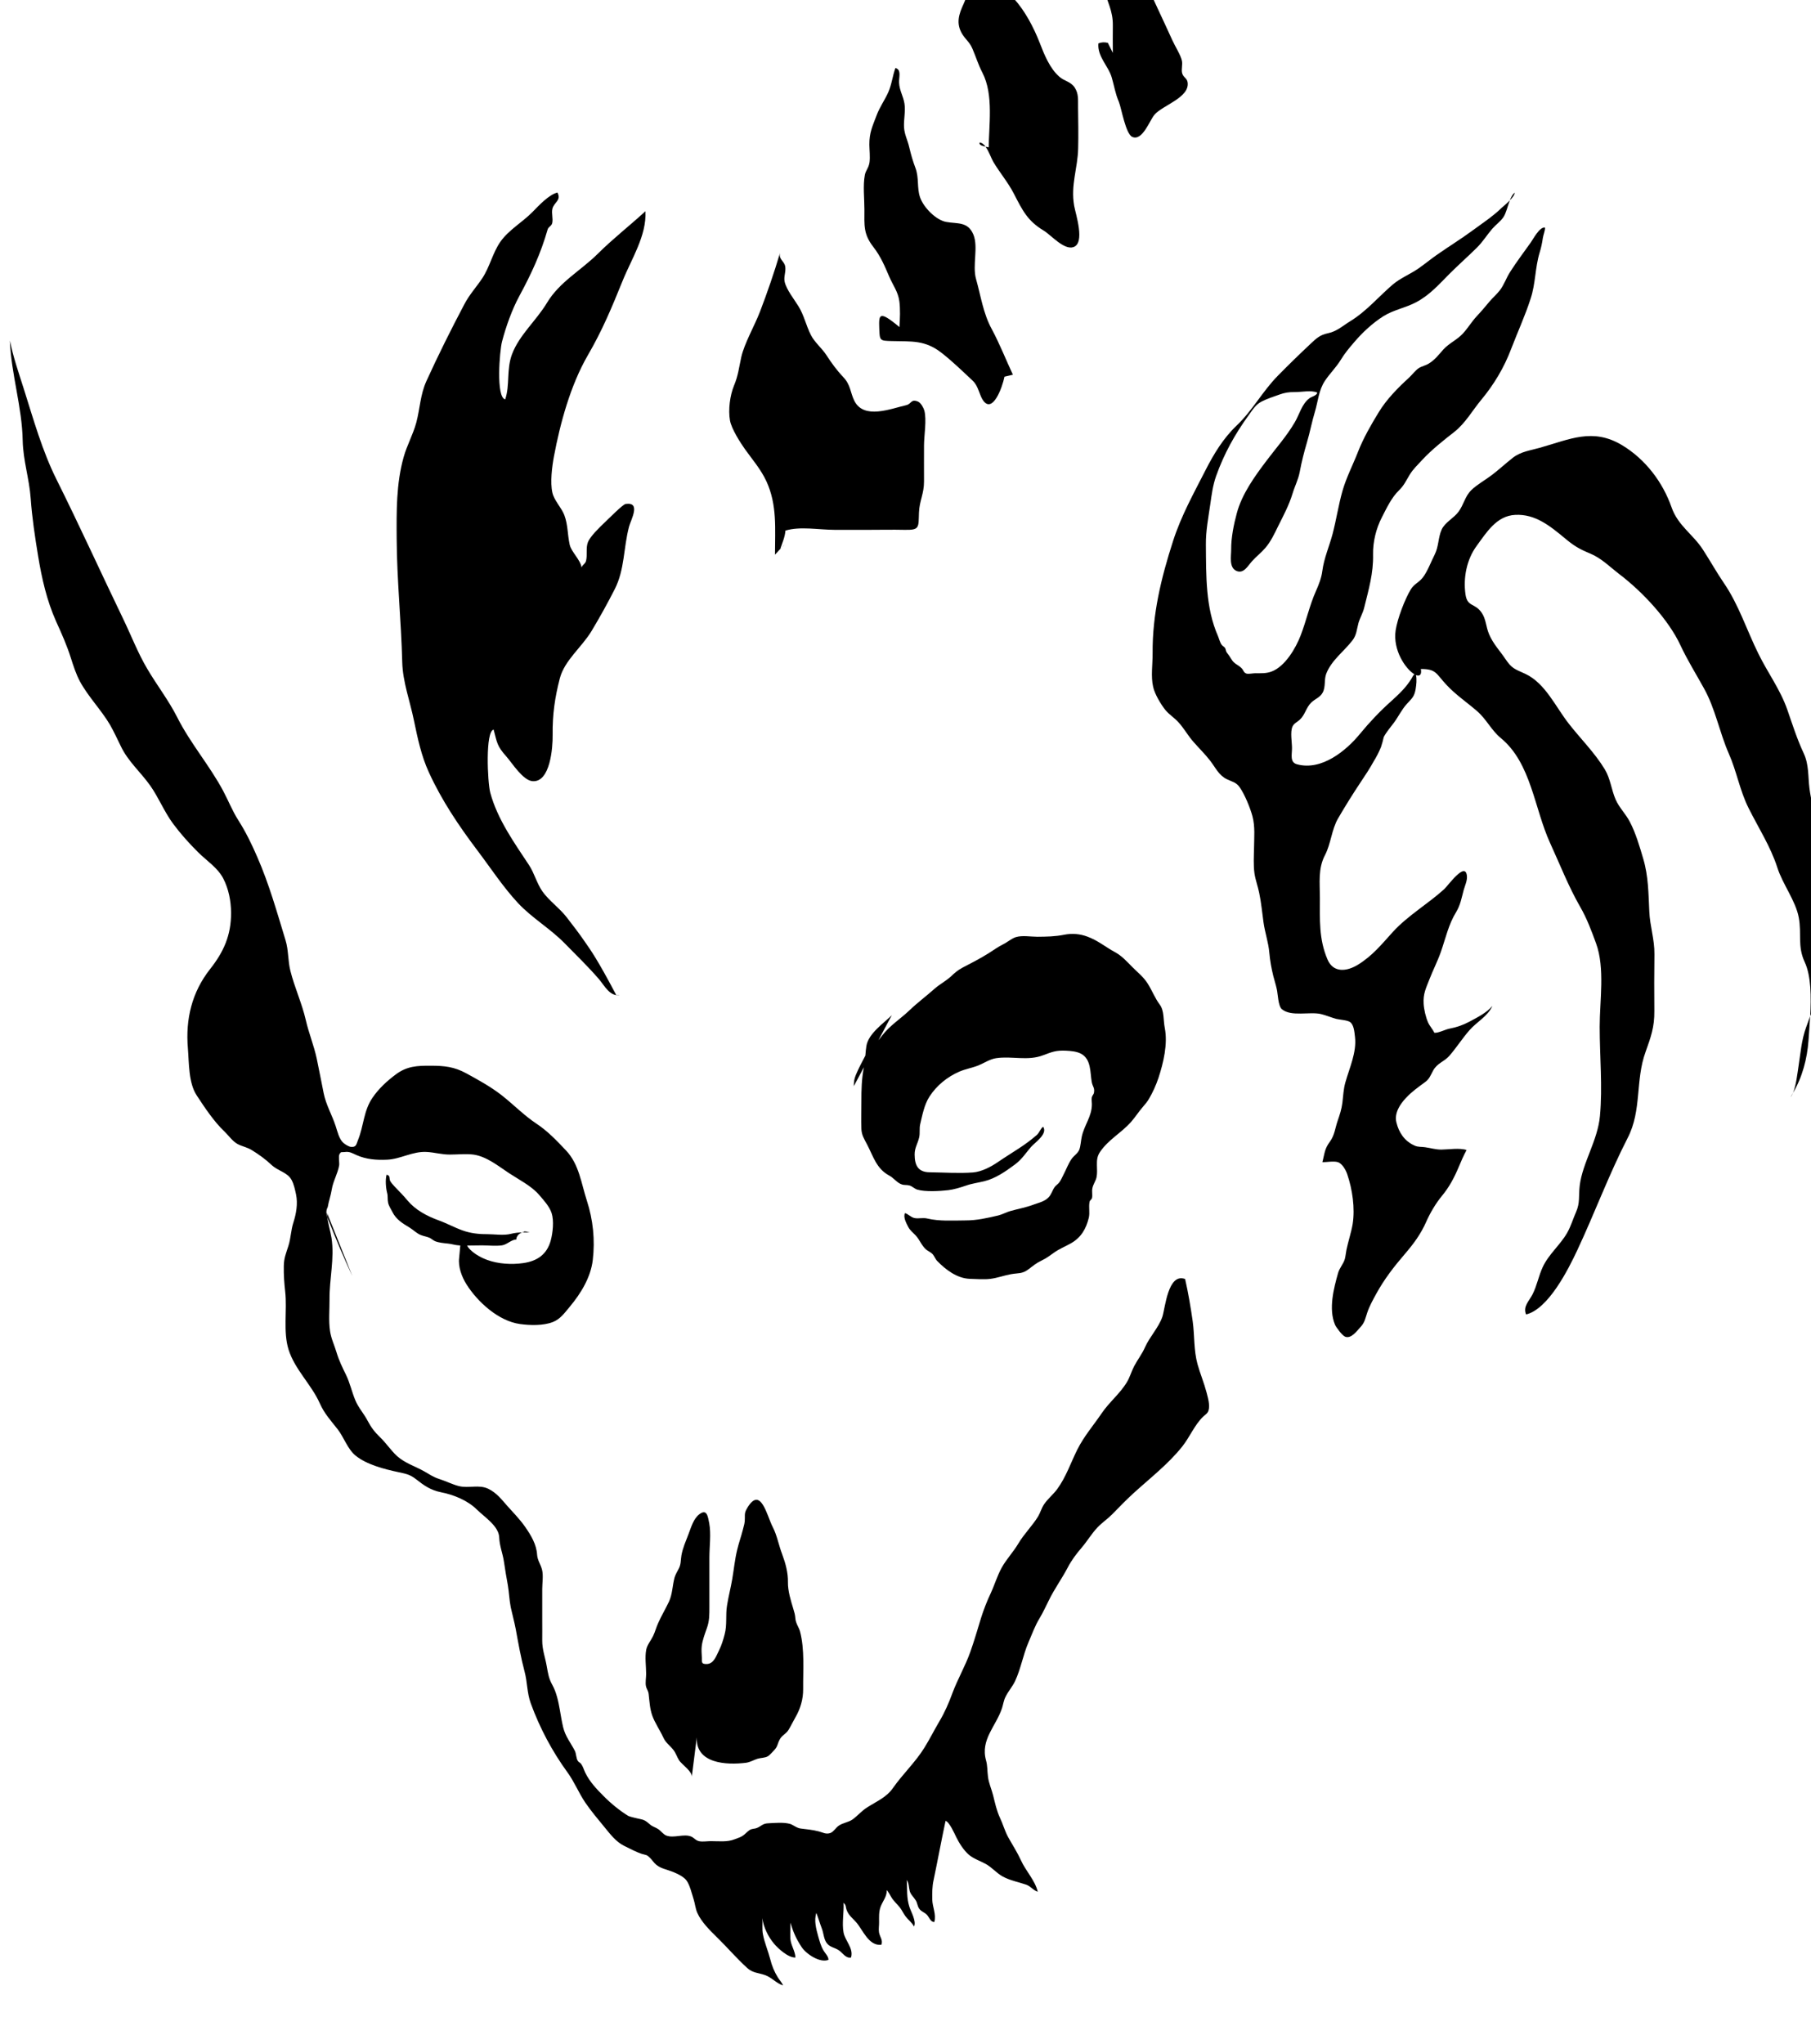 <?xml version="1.0" encoding="UTF-8" standalone="no"?>
<!-- Created with Inkscape (http://www.inkscape.org/) -->

<svg
   width="21.269"
   height="24"
   viewBox="0 0 5.627 6.35"
   version="1.1"
   id="svg55269"
   inkscape:version="1.2.1 (9c6d41e4, 2022-07-14)"
   sodipodi:docname="spectral-predators.svg"
   xmlns:inkscape="http://www.inkscape.org/namespaces/inkscape"
   xmlns:sodipodi="http://sodipodi.sourceforge.net/DTD/sodipodi-0.dtd"
   xmlns="http://www.w3.org/2000/svg"
   xmlns:svg="http://www.w3.org/2000/svg">
  <sodipodi:namedview
     id="namedview55271"
     pagecolor="#505050"
     bordercolor="#eeeeee"
     borderopacity="1"
     inkscape:showpageshadow="0"
     inkscape:pageopacity="0"
     inkscape:pagecheckerboard="0"
     inkscape:deskcolor="#505050"
     inkscape:document-units="mm"
     showgrid="false"
     inkscape:zoom="0.7046647"
     inkscape:cx="96.499796"
     inkscape:cy="297.30452"
     inkscape:window-width="1390"
     inkscape:window-height="941"
     inkscape:window-x="0"
     inkscape:window-y="25"
     inkscape:window-maximized="0"
     inkscape:current-layer="layer1" />
  <defs
     id="defs55266">
    <clipPath
       clipPathUnits="userSpaceOnUse"
       id="clipPath3951">
      <path
         d="m 65.154,392.122 h 24.699 v 24.699 H 65.154 Z"
         id="path3949" />
    </clipPath>
  </defs>
  <g
     inkscape:label="Layer 1"
     inkscape:groupmode="layer"
     id="layer1"
     transform="translate(-79.673,-70.188)">
    <g
       id="g3945"
       transform="matrix(0.27,0,0,-0.27,61.325,182.338)">
      <g
         id="g3947"
         clip-path="url(#clipPath3951)">
        <g
           id="g3953"
           transform="translate(81.737,399.673)">
          <path
             d="M 0,0 C -0.045,0.162 -0.033,0.331 -0.056,0.496 -0.079,0.657 -0.107,0.822 -0.143,0.981 -0.342,1.055 -0.372,0.644 -0.405,0.546 -0.447,0.424 -0.551,0.316 -0.604,0.197 -0.638,0.119 -0.688,0.056 -0.728,-0.019 -0.76,-0.079 -0.777,-0.145 -0.812,-0.204 -0.891,-0.337 -1.018,-0.437 -1.104,-0.565 -1.2,-0.706 -1.306,-0.827 -1.384,-0.982 c -0.076,-0.153 -0.13,-0.317 -0.233,-0.457 -0.045,-0.06 -0.105,-0.108 -0.147,-0.169 -0.031,-0.044 -0.044,-0.097 -0.071,-0.143 -0.067,-0.109 -0.161,-0.2 -0.227,-0.311 -0.058,-0.098 -0.136,-0.179 -0.19,-0.275 -0.054,-0.097 -0.083,-0.2 -0.129,-0.299 -0.043,-0.09 -0.081,-0.189 -0.111,-0.284 -0.04,-0.13 -0.077,-0.26 -0.123,-0.389 -0.058,-0.164 -0.146,-0.313 -0.207,-0.477 -0.039,-0.108 -0.091,-0.226 -0.15,-0.324 -0.059,-0.1 -0.112,-0.206 -0.173,-0.304 -0.104,-0.167 -0.248,-0.301 -0.36,-0.461 -0.074,-0.107 -0.186,-0.153 -0.293,-0.221 -0.067,-0.041 -0.11,-0.096 -0.172,-0.141 -0.049,-0.035 -0.112,-0.038 -0.162,-0.074 -0.03,-0.021 -0.059,-0.07 -0.093,-0.082 -0.052,-0.019 -0.088,0.007 -0.138,0.019 -0.07,0.018 -0.134,0.023 -0.204,0.032 -0.049,0.006 -0.086,0.043 -0.125,0.054 -0.074,0.02 -0.178,0.01 -0.255,0.006 -0.058,-0.003 -0.078,-0.035 -0.123,-0.053 -0.035,-0.014 -0.058,-0.005 -0.089,-0.027 -0.03,-0.021 -0.049,-0.047 -0.08,-0.066 -0.029,-0.018 -0.055,-0.024 -0.087,-0.037 -0.086,-0.035 -0.184,-0.022 -0.277,-0.022 -0.04,0 -0.092,-0.009 -0.131,-0.001 -0.043,0.008 -0.06,0.04 -0.094,0.054 -0.086,0.035 -0.198,-0.022 -0.285,0.011 -0.036,0.013 -0.063,0.055 -0.095,0.075 -0.032,0.021 -0.062,0.026 -0.094,0.053 -0.066,0.058 -0.073,0.053 -0.148,0.07 -0.018,0.004 -0.086,0.02 -0.101,0.028 -0.092,0.055 -0.206,0.148 -0.285,0.229 -0.082,0.082 -0.159,0.163 -0.211,0.269 -0.017,0.035 -0.025,0.07 -0.047,0.1 -0.01,0.015 -0.027,0.019 -0.037,0.033 -0.022,0.032 -0.018,0.084 -0.036,0.119 -0.049,0.095 -0.109,0.164 -0.135,0.273 -0.016,0.069 -0.026,0.133 -0.038,0.201 -0.016,0.092 -0.039,0.2 -0.085,0.282 -0.042,0.075 -0.05,0.132 -0.065,0.216 -0.018,0.105 -0.053,0.191 -0.052,0.299 10e-4,0.077 0,0.155 0,0.232 v 0.357 c 0,0.067 0.014,0.153 -0.001,0.218 -0.015,0.066 -0.053,0.109 -0.058,0.177 -0.007,0.119 -0.069,0.223 -0.139,0.323 -0.06,0.086 -0.136,0.163 -0.203,0.238 -0.068,0.077 -0.123,0.15 -0.217,0.197 -0.112,0.055 -0.227,0.003 -0.344,0.033 -0.073,0.019 -0.153,0.059 -0.226,0.082 -0.064,0.02 -0.114,0.055 -0.172,0.088 -0.107,0.06 -0.216,0.091 -0.31,0.174 -0.073,0.067 -0.125,0.149 -0.196,0.217 -0.061,0.058 -0.105,0.116 -0.144,0.191 -0.042,0.081 -0.107,0.151 -0.141,0.235 -0.04,0.095 -0.061,0.197 -0.106,0.29 -0.044,0.09 -0.082,0.167 -0.111,0.263 -0.024,0.082 -0.062,0.157 -0.074,0.243 -0.018,0.12 -0.005,0.246 -0.006,0.367 -0.002,0.234 0.059,0.47 0.023,0.704 -0.015,0.091 -0.04,0.161 -0.048,0.244 -0.014,0.039 -0.016,0.076 0.004,0.11 0.011,0.067 0.036,0.135 0.047,0.205 0.015,0.096 0.069,0.181 0.085,0.278 0.004,0.028 -0.01,0.103 0.003,0.126 0.02,0.036 0.024,0.021 0.06,0.026 0.057,0.009 0.091,-0.015 0.139,-0.036 0.109,-0.048 0.225,-0.058 0.351,-0.052 0.154,0.007 0.292,0.098 0.454,0.089 0.092,-0.005 0.176,-0.031 0.269,-0.03 0.088,0 0.188,0.011 0.274,-10e-4 C -8.179,2.389 -8.047,2.28 -7.924,2.199 -7.81,2.124 -7.664,2.051 -7.576,1.947 -7.525,1.888 -7.459,1.816 -7.434,1.74 -7.405,1.651 -7.42,1.513 -7.444,1.424 -7.488,1.263 -7.6,1.187 -7.761,1.164 -7.894,1.145 -8.049,1.154 -8.176,1.201 c -0.077,0.028 -0.163,0.077 -0.216,0.141 -0.003,0.005 -0.009,0.014 -0.014,0.024 0.058,10e-4 0.116,0.002 0.173,0.002 0.073,0 0.154,-0.01 0.226,0 0.058,0.007 0.107,0.065 0.167,0.068 0,0.037 0.031,0.069 0.067,0.081 C -7.816,1.516 -7.858,1.512 -7.901,1.501 -7.985,1.479 -8.091,1.497 -8.179,1.497 -8.273,1.496 -8.371,1.508 -8.459,1.54 -8.554,1.574 -8.642,1.623 -8.737,1.657 -8.871,1.706 -9.001,1.776 -9.091,1.883 -9.138,1.94 -9.189,1.991 -9.239,2.043 -9.253,2.058 -9.284,2.092 -9.292,2.11 -9.306,2.14 -9.287,2.172 -9.333,2.181 -9.35,2.12 -9.341,2.024 -9.326,1.968 -9.317,1.934 -9.324,1.898 -9.316,1.861 -9.309,1.823 -9.284,1.788 -9.267,1.754 -9.224,1.666 -9.149,1.621 -9.069,1.573 -9.023,1.545 -8.987,1.505 -8.937,1.486 -8.904,1.473 -8.869,1.469 -8.836,1.454 -8.821,1.447 -8.791,1.422 -8.775,1.416 -8.73,1.398 -8.676,1.394 -8.629,1.389 -8.585,1.385 -8.544,1.37 -8.5,1.368 c 0.005,-0.001 0.01,0 0.015,-0.001 C -8.49,1.318 -8.493,1.266 -8.498,1.225 -8.511,1.12 -8.468,1.007 -8.414,0.92 c 0.129,-0.204 0.369,-0.423 0.616,-0.457 0.115,-0.016 0.266,-0.02 0.376,0.022 0.088,0.033 0.139,0.108 0.198,0.178 0.127,0.152 0.241,0.338 0.264,0.538 0.027,0.23 0.003,0.463 -0.068,0.681 C -7.094,2.085 -7.117,2.3 -7.268,2.46 -7.375,2.573 -7.478,2.682 -7.608,2.768 -7.754,2.865 -7.874,2.99 -8.012,3.098 -8.136,3.194 -8.276,3.271 -8.415,3.347 -8.554,3.423 -8.667,3.435 -8.824,3.435 -8.981,3.436 -9.101,3.431 -9.231,3.332 -9.33,3.258 -9.425,3.17 -9.495,3.067 -9.599,2.916 -9.595,2.744 -9.662,2.58 -9.682,2.53 -9.682,2.496 -9.742,2.501 -9.769,2.503 -9.81,2.53 -9.83,2.547 c -0.051,0.046 -0.068,0.13 -0.089,0.193 -0.042,0.129 -0.111,0.244 -0.138,0.378 -0.027,0.133 -0.052,0.266 -0.08,0.399 -0.032,0.15 -0.092,0.294 -0.126,0.444 -0.045,0.194 -0.129,0.374 -0.177,0.565 -0.03,0.118 -0.02,0.235 -0.056,0.353 -0.099,0.324 -0.189,0.646 -0.325,0.957 -0.064,0.148 -0.132,0.288 -0.218,0.423 -0.069,0.108 -0.114,0.224 -0.174,0.337 -0.157,0.294 -0.378,0.548 -0.528,0.845 -0.1,0.199 -0.238,0.375 -0.35,0.567 -0.106,0.18 -0.181,0.377 -0.272,0.565 -0.258,0.535 -0.503,1.075 -0.768,1.606 -0.165,0.33 -0.266,0.693 -0.377,1.043 -0.058,0.183 -0.123,0.368 -0.16,0.557 0.014,-0.387 0.14,-0.762 0.147,-1.151 0.005,-0.23 0.076,-0.439 0.092,-0.666 0.016,-0.222 0.049,-0.441 0.085,-0.66 0.043,-0.261 0.1,-0.514 0.208,-0.756 0.062,-0.136 0.123,-0.273 0.168,-0.415 0.029,-0.091 0.06,-0.188 0.105,-0.273 0.097,-0.179 0.246,-0.328 0.349,-0.504 0.045,-0.08 0.081,-0.158 0.121,-0.24 0.082,-0.175 0.228,-0.299 0.339,-0.455 0.098,-0.139 0.16,-0.298 0.262,-0.437 0.089,-0.12 0.186,-0.228 0.292,-0.333 0.098,-0.097 0.224,-0.177 0.288,-0.301 0.061,-0.119 0.088,-0.257 0.089,-0.39 0.002,-0.262 -0.086,-0.455 -0.243,-0.653 -0.208,-0.265 -0.282,-0.574 -0.254,-0.908 0.014,-0.168 0.006,-0.399 0.102,-0.544 0.089,-0.136 0.2,-0.303 0.319,-0.415 0.048,-0.046 0.093,-0.112 0.151,-0.144 0.051,-0.027 0.11,-0.037 0.162,-0.069 0.076,-0.046 0.161,-0.107 0.225,-0.168 0.078,-0.075 0.186,-0.086 0.235,-0.177 0.027,-0.051 0.038,-0.107 0.051,-0.166 0.022,-0.108 0.002,-0.221 -0.031,-0.324 -0.028,-0.087 -0.029,-0.179 -0.057,-0.268 -0.027,-0.085 -0.052,-0.14 -0.053,-0.233 -0.002,-0.099 0.005,-0.195 0.016,-0.293 0.024,-0.215 -0.026,-0.46 0.039,-0.668 0.073,-0.23 0.262,-0.4 0.359,-0.617 0.052,-0.118 0.125,-0.196 0.205,-0.298 0.073,-0.093 0.114,-0.228 0.207,-0.304 0.129,-0.105 0.336,-0.157 0.496,-0.191 0.087,-0.019 0.129,-0.026 0.199,-0.08 0.095,-0.075 0.17,-0.127 0.29,-0.151 0.144,-0.028 0.305,-0.094 0.41,-0.198 0.088,-0.087 0.253,-0.19 0.258,-0.321 0.004,-0.102 0.041,-0.184 0.055,-0.283 0.013,-0.09 0.028,-0.176 0.044,-0.265 0.015,-0.086 0.017,-0.172 0.034,-0.257 0.018,-0.083 0.041,-0.165 0.057,-0.249 0.03,-0.163 0.059,-0.329 0.102,-0.49 0.033,-0.123 0.027,-0.243 0.071,-0.365 0.104,-0.285 0.247,-0.554 0.425,-0.798 0.078,-0.108 0.128,-0.234 0.203,-0.345 0.066,-0.096 0.145,-0.19 0.219,-0.28 0.063,-0.077 0.134,-0.171 0.226,-0.216 0.064,-0.031 0.139,-0.072 0.203,-0.093 0.056,-0.017 0.056,-0.006 0.098,-0.048 0.025,-0.024 0.043,-0.056 0.071,-0.078 0.036,-0.029 0.072,-0.042 0.115,-0.055 0.069,-0.022 0.182,-0.063 0.229,-0.121 0.04,-0.048 0.067,-0.163 0.086,-0.222 0.016,-0.05 0.02,-0.106 0.042,-0.155 0.045,-0.103 0.147,-0.204 0.227,-0.282 0.119,-0.116 0.225,-0.242 0.348,-0.353 0.064,-0.058 0.128,-0.054 0.204,-0.081 0.077,-0.027 0.131,-0.095 0.207,-0.119 -0.01,0.031 -0.04,0.061 -0.058,0.09 -0.043,0.07 -0.069,0.134 -0.089,0.213 -0.024,0.093 -0.065,0.187 -0.083,0.281 -0.013,0.063 -0.003,0.127 -0.007,0.191 0.012,-0.104 0.067,-0.216 0.135,-0.296 0.049,-0.057 0.162,-0.161 0.245,-0.158 -10e-4,0.073 -0.054,0.142 -0.058,0.219 -0.003,0.06 0.002,0.121 0,0.182 0.035,-0.112 0.066,-0.185 0.131,-0.283 0.05,-0.075 0.207,-0.184 0.307,-0.145 0.003,0.038 -0.04,0.078 -0.058,0.11 -0.031,0.054 -0.043,0.104 -0.06,0.162 -0.023,0.083 -0.05,0.183 -0.021,0.268 0.023,-0.059 0.04,-0.119 0.063,-0.179 0.021,-0.053 0.022,-0.127 0.06,-0.172 0.037,-0.046 0.091,-0.047 0.139,-0.081 0.043,-0.03 0.077,-0.093 0.137,-0.081 0.032,0.108 -0.069,0.192 -0.086,0.289 -0.02,0.107 0.006,0.231 0,0.34 0.032,-0.026 0.022,-0.046 0.036,-0.083 0.022,-0.061 0.07,-0.095 0.111,-0.142 0.075,-0.086 0.143,-0.275 0.289,-0.257 0.019,0.056 -0.019,0.09 -0.028,0.143 -0.006,0.036 0.002,0.08 10e-4,0.117 0,0.06 -0.004,0.115 0.016,0.173 0.023,0.066 0.078,0.124 0.071,0.196 0.023,-0.024 0.035,-0.049 0.051,-0.077 0.028,-0.048 0.062,-0.076 0.097,-0.118 0.028,-0.034 0.044,-0.074 0.07,-0.108 0.032,-0.042 0.072,-0.069 0.097,-0.116 0.03,0.058 -0.033,0.165 -0.052,0.223 -0.035,0.105 -0.025,0.205 -0.031,0.313 0.027,-0.045 0.021,-0.079 0.033,-0.126 0.012,-0.045 0.047,-0.071 0.071,-0.111 0.018,-0.029 0.019,-0.069 0.041,-0.097 0.023,-0.031 0.06,-0.04 0.085,-0.066 0.028,-0.028 0.043,-0.087 0.087,-0.084 0.024,0.089 -0.022,0.171 -0.024,0.26 -10e-4,0.076 -10e-4,0.147 0.015,0.22 0.048,0.23 0.089,0.453 0.138,0.683 0.042,-0.009 0.104,-0.147 0.124,-0.189 0.035,-0.071 0.086,-0.15 0.145,-0.201 0.052,-0.045 0.131,-0.071 0.191,-0.104 0.074,-0.04 0.126,-0.107 0.2,-0.147 0.086,-0.046 0.179,-0.062 0.269,-0.093 0.051,-0.018 0.084,-0.068 0.132,-0.081 -0.03,0.13 -0.139,0.24 -0.194,0.363 -0.041,0.09 -0.097,0.176 -0.146,0.264 -0.04,0.073 -0.06,0.151 -0.094,0.222 -0.039,0.083 -0.058,0.173 -0.079,0.258 -0.018,0.073 -0.052,0.144 -0.06,0.219 -0.009,0.067 -0.004,0.121 -0.022,0.185 -0.067,0.24 0.116,0.394 0.184,0.602 0.014,0.043 0.019,0.088 0.04,0.129 0.031,0.064 0.078,0.115 0.109,0.179 0.069,0.147 0.092,0.302 0.156,0.45 0.042,0.096 0.073,0.187 0.128,0.277 0.039,0.065 0.071,0.135 0.105,0.203 0.063,0.131 0.15,0.249 0.218,0.379 0.044,0.085 0.102,0.161 0.164,0.233 0.062,0.073 0.113,0.16 0.179,0.229 0.051,0.054 0.116,0.097 0.168,0.15 0.078,0.079 0.154,0.159 0.236,0.234 0.191,0.175 0.411,0.344 0.573,0.549 0.086,0.109 0.138,0.243 0.238,0.341 0.025,0.024 0.052,0.037 0.062,0.07 0.02,0.064 -0.008,0.152 -0.023,0.212 C 0.074,-0.212 0.031,-0.111 0,0"
             style="fill:#000000;fill-opacity:1;fill-rule:nonzero;stroke:none"
             id="path3955" />
        </g>
        <g
           id="g3957"
           transform="translate(72.01,400.687)">
          <path
             d="M 0,0 -0.292,0.729 C -0.291,0.713 -0.289,0.699 -0.287,0.684 -0.284,0.675 -0.285,0.666 -0.28,0.657 -0.193,0.436 -0.1,0.216 0,0"
             style="fill:#000000;fill-opacity:1;fill-rule:nonzero;stroke:none"
             id="path3959" />
        </g>
        <g
           id="g3961"
           transform="translate(80.201,404.615)">
          <path
             d="m 0,0 c -0.105,-0.021 -0.2,-0.022 -0.307,-0.023 -0.076,0 -0.174,0.018 -0.247,-0.004 -0.048,-0.014 -0.1,-0.06 -0.146,-0.082 -0.061,-0.03 -0.111,-0.068 -0.169,-0.104 -0.097,-0.061 -0.197,-0.112 -0.299,-0.165 -0.059,-0.031 -0.092,-0.062 -0.138,-0.105 -0.057,-0.051 -0.123,-0.085 -0.181,-0.135 -0.096,-0.086 -0.198,-0.161 -0.29,-0.249 -0.104,-0.1 -0.228,-0.176 -0.317,-0.293 -0.016,-0.021 -0.029,-0.038 -0.043,-0.054 l 0.154,0.288 C -2.077,-1.019 -2.25,-1.135 -2.275,-1.278 -2.281,-1.315 -2.284,-1.353 -2.287,-1.39 -2.324,-1.463 -2.365,-1.536 -2.395,-1.609 -2.415,-1.658 -2.419,-1.684 -2.42,-1.742 l 0.116,0.217 C -2.33,-1.66 -2.333,-1.78 -2.333,-1.917 c 0,-0.105 -0.004,-0.21 0,-0.314 0.003,-0.075 0.031,-0.115 0.065,-0.181 0.073,-0.138 0.107,-0.279 0.256,-0.359 0.053,-0.028 0.089,-0.084 0.145,-0.102 0.03,-0.01 0.058,-0.003 0.088,-0.012 0.032,-0.009 0.057,-0.037 0.088,-0.047 0.093,-0.028 0.259,-0.018 0.356,-0.007 0.064,0.007 0.143,0.031 0.204,0.052 0.074,0.026 0.139,0.033 0.212,0.051 0.128,0.031 0.245,0.112 0.35,0.19 0.082,0.06 0.123,0.128 0.188,0.204 0.042,0.049 0.195,0.148 0.141,0.232 -0.023,-0.006 -0.046,-0.07 -0.073,-0.093 -0.064,-0.056 -0.136,-0.109 -0.207,-0.155 -0.082,-0.054 -0.164,-0.104 -0.244,-0.159 -0.081,-0.055 -0.186,-0.11 -0.285,-0.118 -0.162,-0.012 -0.333,0 -0.497,0.002 -0.136,10e-4 -0.173,0.081 -0.174,0.203 -0.001,0.079 0.035,0.124 0.052,0.198 0.012,0.051 0,0.101 0.012,0.152 0.025,0.106 0.047,0.226 0.108,0.32 0.083,0.127 0.204,0.225 0.344,0.286 0.071,0.03 0.149,0.043 0.219,0.071 0.068,0.028 0.13,0.072 0.204,0.083 0.181,0.027 0.362,-0.035 0.541,0.034 0.101,0.038 0.15,0.058 0.263,0.052 C 0.078,-1.337 0.146,-1.342 0.197,-1.37 0.313,-1.434 0.299,-1.583 0.318,-1.692 0.329,-1.753 0.356,-1.76 0.343,-1.823 0.34,-1.835 0.322,-1.854 0.319,-1.872 0.315,-1.894 0.319,-1.923 0.32,-1.946 0.322,-2.09 0.231,-2.19 0.203,-2.326 0.193,-2.372 0.191,-2.43 0.175,-2.473 0.158,-2.516 0.114,-2.54 0.086,-2.58 0.048,-2.635 0.024,-2.702 -0.007,-2.761 -0.019,-2.784 -0.036,-2.823 -0.052,-2.845 -0.069,-2.87 -0.095,-2.882 -0.111,-2.907 -0.137,-2.945 -0.147,-2.991 -0.182,-3.025 -0.228,-3.07 -0.29,-3.083 -0.351,-3.105 -0.438,-3.138 -0.526,-3.153 -0.615,-3.178 -0.663,-3.191 -0.709,-3.218 -0.758,-3.23 -0.889,-3.26 -1,-3.287 -1.137,-3.287 c -0.148,-10e-4 -0.298,-0.011 -0.438,0.022 -0.049,0.012 -0.098,-0.004 -0.145,0.005 -0.045,0.009 -0.073,0.047 -0.111,0.057 -0.023,-0.046 0.015,-0.116 0.037,-0.158 0.021,-0.042 0.057,-0.067 0.088,-0.101 0.046,-0.051 0.066,-0.114 0.117,-0.159 0.022,-0.019 0.053,-0.031 0.073,-0.051 0.025,-0.026 0.032,-0.058 0.057,-0.083 0.097,-0.099 0.226,-0.198 0.372,-0.204 0.076,-0.002 0.166,-0.01 0.241,0 0.078,0.01 0.156,0.039 0.233,0.053 0.088,0.016 0.13,0.001 0.205,0.058 0.053,0.04 0.09,0.072 0.152,0.101 0.052,0.025 0.091,0.054 0.137,0.087 0.061,0.045 0.133,0.073 0.2,0.111 0.115,0.066 0.172,0.165 0.203,0.291 0.015,0.061 -0.003,0.123 0.009,0.184 0.005,0.023 0.023,0.023 0.029,0.047 0.007,0.035 -0.004,0.074 0.004,0.111 0.008,0.043 0.037,0.081 0.047,0.123 0.01,0.047 0.006,0.094 0.005,0.142 -0.001,0.056 0.002,0.102 0.035,0.151 0.096,0.143 0.248,0.221 0.36,0.349 0.045,0.051 0.085,0.114 0.131,0.167 0.026,0.031 0.053,0.061 0.073,0.096 0.043,0.073 0.082,0.159 0.109,0.24 0.057,0.174 0.109,0.39 0.073,0.575 -0.018,0.09 -0.005,0.197 -0.057,0.268 -0.058,0.078 -0.087,0.16 -0.139,0.242 -0.049,0.078 -0.111,0.125 -0.175,0.189 -0.067,0.067 -0.122,0.131 -0.206,0.176 -0.11,0.06 -0.194,0.133 -0.315,0.177 C 0.182,0.011 0.09,0.018 0,0"
             style="fill:#000000;fill-opacity:1;fill-rule:nonzero;stroke:none"
             id="path3963" />
        </g>
        <g
           id="g3965"
           transform="translate(75.389,395.969)">
          <path
             d="m 0,0 c 0.008,-0.037 0.027,-0.051 0.031,-0.092 0.01,-0.085 0.013,-0.166 0.042,-0.248 0.031,-0.085 0.087,-0.165 0.125,-0.247 0.031,-0.069 0.074,-0.09 0.118,-0.147 0.028,-0.035 0.04,-0.079 0.064,-0.117 0.033,-0.053 0.164,-0.133 0.146,-0.203 l 0.059,0.466 c -0.015,-0.303 0.34,-0.322 0.568,-0.293 0.047,0.007 0.088,0.032 0.131,0.046 0.036,0.011 0.085,0.009 0.118,0.028 0.022,0.012 0.057,0.054 0.075,0.072 0.039,0.041 0.035,0.069 0.061,0.119 0.026,0.052 0.074,0.065 0.104,0.115 0.028,0.047 0.053,0.099 0.08,0.146 0.056,0.097 0.088,0.207 0.087,0.321 C 1.807,0.187 1.828,0.42 1.773,0.63 1.761,0.675 1.725,0.721 1.72,0.775 1.715,0.829 1.71,0.842 1.696,0.889 1.667,0.985 1.632,1.097 1.634,1.197 1.636,1.307 1.606,1.415 1.568,1.517 1.528,1.621 1.509,1.735 1.459,1.831 1.393,1.957 1.322,2.31 1.167,2.053 1.139,2.006 1.137,1.991 1.138,1.933 1.139,1.877 1.128,1.852 1.116,1.803 1.096,1.724 1.069,1.65 1.05,1.57 1.023,1.46 1.012,1.344 0.993,1.233 0.976,1.132 0.949,1.031 0.933,0.929 0.914,0.814 0.936,0.709 0.905,0.594 0.889,0.533 0.87,0.47 0.84,0.41 0.81,0.352 0.782,0.257 0.7,0.255 0.637,0.254 0.644,0.272 0.643,0.33 0.641,0.372 0.637,0.421 0.642,0.462 0.65,0.528 0.678,0.603 0.7,0.665 0.731,0.751 0.73,0.821 0.73,0.913 V 1.481 C 0.73,1.607 0.751,1.752 0.728,1.875 0.712,1.956 0.701,2.044 0.614,1.978 0.547,1.927 0.521,1.831 0.49,1.751 0.46,1.671 0.423,1.591 0.408,1.504 0.397,1.438 0.406,1.403 0.372,1.342 0.357,1.314 0.339,1.283 0.329,1.25 0.304,1.156 0.305,1.058 0.264,0.971 0.223,0.885 0.178,0.811 0.14,0.725 0.118,0.677 0.105,0.625 0.082,0.577 0.057,0.525 0.014,0.476 0.003,0.42 -0.014,0.334 0.002,0.229 0.002,0.141 0.002,0.098 -0.009,0.04 0,0"
             style="fill:#000000;fill-opacity:1;fill-rule:nonzero;stroke:none"
             id="path3967" />
        </g>
        <g
           id="g3969"
           transform="translate(85.331,413.065)">
          <path
             d="M 0,0 C 0.031,0.031 0.056,0.064 0.055,0.089 0.031,0.069 0.014,0.036 0,0"
             style="fill:#000000;fill-opacity:1;fill-rule:nonzero;stroke:none"
             id="path3971" />
        </g>
        <g
           id="g3973"
           transform="translate(72.584,407.75)">
          <path
             d="m 0,0 c 0.006,-0.227 0.09,-0.449 0.135,-0.671 0.042,-0.202 0.085,-0.408 0.172,-0.596 0.148,-0.324 0.345,-0.616 0.558,-0.898 0.153,-0.202 0.294,-0.419 0.467,-0.605 0.163,-0.174 0.366,-0.29 0.534,-0.46 0.135,-0.138 0.273,-0.271 0.399,-0.417 0.064,-0.075 0.123,-0.2 0.24,-0.183 l -0.042,10e-4 c -0.22,0.418 -0.301,0.526 -0.35,0.597 -0.072,0.106 -0.142,0.197 -0.222,0.3 C 1.809,-2.827 1.686,-2.74 1.613,-2.636 1.549,-2.544 1.518,-2.422 1.46,-2.335 1.294,-2.083 1.096,-1.809 1.013,-1.5 0.981,-1.379 0.955,-0.791 1.052,-0.775 1.093,-0.93 1.09,-0.963 1.2,-1.086 1.265,-1.16 1.39,-1.361 1.501,-1.368 c 0.202,-0.014 0.232,0.384 0.23,0.531 -0.003,0.239 0.026,0.432 0.082,0.65 0.054,0.21 0.254,0.36 0.367,0.549 C 2.275,0.52 2.363,0.679 2.446,0.842 2.561,1.068 2.545,1.313 2.61,1.56 2.631,1.64 2.752,1.848 2.571,1.822 2.539,1.818 2.37,1.646 2.33,1.609 2.273,1.554 2.161,1.448 2.136,1.379 2.112,1.314 2.132,1.239 2.116,1.169 2.106,1.13 2.074,1.123 2.064,1.091 2.05,1.182 1.945,1.27 1.927,1.354 1.901,1.473 1.908,1.579 1.866,1.692 1.833,1.78 1.748,1.861 1.728,1.952 1.701,2.071 1.724,2.251 1.746,2.369 1.818,2.753 1.937,3.189 2.135,3.531 2.303,3.82 2.41,4.078 2.535,4.386 2.636,4.638 2.814,4.908 2.799,5.19 2.616,5.022 2.426,4.875 2.25,4.7 2.053,4.505 1.81,4.377 1.665,4.135 1.544,3.933 1.347,3.766 1.264,3.546 1.197,3.369 1.241,3.19 1.185,3.025 1.077,3.048 1.121,3.585 1.148,3.688 1.192,3.858 1.263,4.058 1.347,4.213 1.486,4.47 1.593,4.7 1.673,4.979 1.683,5.013 1.717,5.017 1.726,5.053 1.738,5.107 1.716,5.164 1.728,5.217 1.745,5.293 1.835,5.314 1.786,5.405 1.685,5.379 1.574,5.257 1.499,5.181 1.382,5.062 1.225,4.975 1.129,4.838 1.039,4.708 1.008,4.549 0.92,4.417 0.852,4.316 0.771,4.228 0.714,4.118 0.564,3.834 0.41,3.526 0.278,3.235 0.207,3.078 0.205,2.922 0.162,2.759 0.125,2.621 0.054,2.497 0.016,2.36 -0.07,2.054 -0.066,1.733 -0.064,1.419 -0.061,0.939 -0.012,0.477 0,0"
             style="fill:#000000;fill-opacity:1;fill-rule:nonzero;stroke:none"
             id="path3975" />
        </g>
        <g
           id="g3977"
           transform="translate(76.529,410.201)">
          <path
             d="m 0,0 c 0.082,-0.115 0.182,-0.23 0.246,-0.368 0.126,-0.274 0.099,-0.548 0.099,-0.845 0.034,0.037 0.057,0.063 0.074,0.08 -0.004,-0.003 -0.007,-0.007 -0.012,-0.01 0.022,0.066 0.053,0.134 0.058,0.207 0.165,0.052 0.391,0.009 0.567,0.009 h 0.399 c 0.133,0 0.267,0.003 0.4,0 0.182,-0.004 0.164,0.024 0.171,0.2 0.005,0.134 0.059,0.215 0.058,0.359 -10e-4,0.137 0,0.275 0,0.413 0,0.112 0.033,0.296 0.003,0.403 C 2.054,0.478 2.024,0.535 1.99,0.549 1.907,0.582 1.919,0.522 1.854,0.507 1.68,0.468 1.368,0.338 1.258,0.558 1.21,0.655 1.217,0.739 1.132,0.829 1.049,0.917 0.997,0.991 0.932,1.09 0.882,1.165 0.798,1.234 0.758,1.315 0.701,1.427 0.681,1.538 0.616,1.644 0.567,1.724 0.476,1.837 0.456,1.928 0.443,1.985 0.474,2.049 0.462,2.106 0.449,2.169 0.385,2.185 0.403,2.26 0.335,2.031 0.258,1.808 0.173,1.585 0.11,1.421 -0.007,1.22 -0.043,1.061 -0.07,0.939 -0.078,0.849 -0.127,0.732 -0.173,0.62 -0.195,0.456 -0.173,0.331 -0.155,0.233 -0.054,0.076 0,0"
             style="fill:#000000;fill-opacity:1;fill-rule:nonzero;stroke:none"
             id="path3979" />
        </g>
        <g
           id="g3981"
           transform="translate(76.949,409.069)">
          <path
             d="M 0,0 C 0.033,0.029 0.051,0.053 0,0"
             style="fill:#000000;fill-opacity:1;fill-rule:nonzero;stroke:none"
             id="path3983" />
        </g>
        <g
           id="g3985"
           transform="translate(78.005,412.53)">
          <path
             d="M 0,0 C 0.085,-0.109 0.13,-0.218 0.184,-0.343 0.227,-0.444 0.285,-0.515 0.3,-0.625 0.312,-0.716 0.308,-0.824 0.301,-0.923 0.061,-0.722 0.064,-0.782 0.069,-0.941 0.074,-1.081 0.076,-1.08 0.212,-1.084 0.445,-1.09 0.596,-1.07 0.789,-1.222 0.913,-1.319 1.032,-1.435 1.145,-1.541 1.213,-1.604 1.22,-1.71 1.269,-1.774 c 0.108,-0.139 0.216,0.155 0.241,0.28 0.032,0.008 0.064,0.016 0.097,0.023 C 1.53,-1.307 1.454,-1.114 1.363,-0.945 1.265,-0.765 1.239,-0.57 1.183,-0.371 1.138,-0.213 1.212,-0.004 1.152,0.142 1.088,0.294 0.968,0.263 0.839,0.287 0.722,0.308 0.579,0.452 0.538,0.571 0.501,0.679 0.528,0.794 0.486,0.906 0.453,0.994 0.435,1.059 0.414,1.146 0.395,1.23 0.36,1.288 0.354,1.375 0.349,1.464 0.373,1.561 0.359,1.648 0.345,1.736 0.301,1.799 0.297,1.889 0.294,1.955 0.327,2.038 0.255,2.058 0.221,1.965 0.213,1.868 0.171,1.775 0.131,1.687 0.074,1.608 0.039,1.515 -0.009,1.387 -0.046,1.316 -0.045,1.175 -0.044,1.111 -0.035,1.037 -0.043,0.974 -0.052,0.908 -0.087,0.88 -0.097,0.827 -0.12,0.704 -0.102,0.559 -0.102,0.432 -0.102,0.248 -0.116,0.15 0,0"
             style="fill:#000000;fill-opacity:1;fill-rule:nonzero;stroke:none"
             id="path3987" />
        </g>
        <g
           id="g3989"
           transform="translate(79.229,413.731)">
          <path
             d="M 0,0 C -0.003,-0.016 -0.006,-0.032 0.068,-0.048 0.049,-0.022 0.027,-0.003 0,0"
             style="fill:#000000;fill-opacity:1;fill-rule:nonzero;stroke:none"
             id="path3991" />
        </g>
        <g
           id="g3993"
           transform="translate(79.147,414.808)">
          <path
             d="m 0,0 c 0.04,-0.093 0.067,-0.184 0.114,-0.274 0.133,-0.257 0.072,-0.61 0.072,-0.896 v 0.038 c -0.014,0.002 -0.025,0.004 -0.036,0.006 0.039,-0.052 0.065,-0.133 0.09,-0.175 0.072,-0.121 0.169,-0.235 0.235,-0.363 0.1,-0.194 0.157,-0.314 0.343,-0.426 0.084,-0.05 0.234,-0.227 0.343,-0.191 0.138,0.046 0.027,0.376 0.009,0.476 -0.042,0.24 0.041,0.429 0.046,0.661 0.004,0.156 0.001,0.314 -10e-4,0.469 -0.002,0.085 0.01,0.157 -0.04,0.232 C 1.126,-0.373 1.06,-0.374 0.999,-0.32 0.889,-0.224 0.825,-0.064 0.775,0.066 0.704,0.248 0.604,0.439 0.473,0.582 0.345,0.722 0.223,0.914 0.182,1.094 0.17,1.15 0.233,1.278 0.128,1.277 0.043,1.277 0.07,1.155 0.059,1.099 0.021,0.92 -0.023,0.691 -0.1,0.523 -0.157,0.4 -0.194,0.293 -0.116,0.167 -0.075,0.103 -0.033,0.078 0,0"
             style="fill:#000000;fill-opacity:1;fill-rule:nonzero;stroke:none"
             id="path3995" />
        </g>
        <g
           id="g3997"
           transform="translate(80.596,414.871)">
          <path
             d="m 0,0 c -0.014,-0.152 0.116,-0.26 0.154,-0.394 0.03,-0.103 0.039,-0.179 0.082,-0.28 0.029,-0.071 0.077,-0.367 0.154,-0.402 0.117,-0.052 0.201,0.193 0.255,0.255 0.094,0.11 0.405,0.196 0.382,0.371 -0.007,0.053 -0.052,0.058 -0.064,0.11 -0.01,0.044 0.008,0.095 -0.002,0.141 C 0.947,-0.134 0.883,-0.034 0.852,0.034 0.743,0.275 0.629,0.51 0.522,0.752 0.487,0.829 0.468,0.905 0.423,0.978 0.353,1.09 0.371,1.092 0.223,1.092 0.089,1.092 0.065,1.114 0.05,0.979 0.039,0.877 0.037,0.735 0.061,0.638 0.102,0.472 0.168,0.379 0.166,0.206 c -0.002,-0.105 0,-0.21 0,-0.315 L 0.109,0.006 C 0.071,0.016 0.035,0.014 0,0"
             style="fill:#000000;fill-opacity:1;fill-rule:nonzero;stroke:none"
             id="path3999" />
        </g>
        <g
           id="g4001"
           transform="translate(88.59,402.796)">
          <path
             d="M 0,0 C -0.01,-0.016 -0.017,-0.033 -0.027,-0.049 -0.017,-0.037 -0.008,-0.019 0,0"
             style="fill:#000000;fill-opacity:1;fill-rule:nonzero;stroke:none"
             id="path4003" />
        </g>
        <g
           id="g4005"
           transform="translate(88.652,403.092)">
          <path
             d="M 0,0 C -0.011,-0.068 -0.026,-0.211 -0.062,-0.296 0.045,-0.118 0.101,0.098 0.116,0.303 0.121,0.383 0.13,0.482 0.135,0.585 0.12,0.545 0.106,0.506 0.091,0.464 0.035,0.313 0.025,0.158 0,0"
             style="fill:#000000;fill-opacity:1;fill-rule:nonzero;stroke:none"
             id="path4007" />
        </g>
        <g
           id="g4009"
           transform="translate(88.941,405.502)">
          <path
             d="m 0,0 c -0.019,0.269 -0.128,0.532 -0.162,0.8 -0.017,0.138 -0.005,0.269 -0.065,0.399 -0.079,0.169 -0.129,0.33 -0.19,0.505 -0.08,0.229 -0.224,0.423 -0.33,0.638 C -0.882,2.613 -0.975,2.91 -1.146,3.159 -1.233,3.287 -1.304,3.415 -1.387,3.543 -1.501,3.721 -1.675,3.819 -1.749,4.032 -1.85,4.32 -2.048,4.583 -2.318,4.746 -2.657,4.949 -2.919,4.813 -3.266,4.716 -3.375,4.685 -3.482,4.673 -3.573,4.603 -3.657,4.538 -3.734,4.465 -3.819,4.401 -3.891,4.346 -3.989,4.292 -4.052,4.23 -4.128,4.157 -4.139,4.061 -4.203,3.977 -4.256,3.906 -4.359,3.856 -4.395,3.774 -4.436,3.683 -4.427,3.582 -4.475,3.487 -4.517,3.405 -4.556,3.296 -4.611,3.224 -4.656,3.166 -4.713,3.148 -4.749,3.088 -4.819,2.973 -4.903,2.751 -4.924,2.617 -4.959,2.384 -4.806,2.168 -4.708,2.11 -4.722,2.099 -4.73,2.081 -4.741,2.062 -4.804,1.957 -4.888,1.88 -4.978,1.798 -5.103,1.687 -5.225,1.558 -5.331,1.429 -5.494,1.229 -5.776,0.998 -6.058,1.074 c -0.087,0.023 -0.058,0.112 -0.059,0.188 0,0.068 -0.022,0.182 0.005,0.245 0.016,0.038 0.055,0.053 0.083,0.079 0.063,0.056 0.073,0.14 0.133,0.198 0.045,0.044 0.101,0.058 0.132,0.115 0.037,0.068 0.014,0.151 0.042,0.22 0.061,0.154 0.203,0.254 0.3,0.38 0.049,0.063 0.05,0.128 0.07,0.201 0.018,0.061 0.051,0.114 0.066,0.177 0.051,0.208 0.107,0.395 0.102,0.612 -0.003,0.143 0.035,0.299 0.101,0.426 0.055,0.107 0.111,0.228 0.197,0.311 0.059,0.057 0.082,0.112 0.124,0.181 0.038,0.063 0.094,0.115 0.143,0.169 0.109,0.117 0.242,0.223 0.368,0.321 0.131,0.103 0.208,0.246 0.313,0.372 0.146,0.176 0.262,0.37 0.343,0.584 0.075,0.196 0.161,0.382 0.225,0.581 0.057,0.174 0.05,0.353 0.103,0.528 0.017,0.054 0.029,0.112 0.037,0.168 0.005,0.036 0.027,0.086 0.025,0.119 C -3.265,7.265 -3.344,7.113 -3.368,7.08 -3.448,6.967 -3.534,6.854 -3.607,6.739 -3.651,6.671 -3.675,6.593 -3.725,6.528 -3.76,6.483 -3.806,6.443 -3.843,6.4 -3.891,6.342 -3.938,6.286 -3.989,6.232 -4.048,6.169 -4.092,6.094 -4.149,6.032 -4.215,5.959 -4.308,5.921 -4.376,5.846 -4.431,5.784 -4.472,5.728 -4.543,5.685 -4.58,5.662 -4.626,5.654 -4.659,5.632 -4.693,5.61 -4.735,5.556 -4.768,5.525 -4.898,5.406 -5.028,5.275 -5.119,5.125 -5.206,4.983 -5.297,4.825 -5.358,4.668 -5.416,4.519 -5.492,4.374 -5.536,4.22 -5.582,4.058 -5.607,3.888 -5.65,3.724 -5.688,3.582 -5.749,3.445 -5.768,3.299 -5.778,3.22 -5.807,3.145 -5.84,3.071 -5.915,2.904 -5.951,2.729 -6.017,2.558 -6.074,2.409 -6.197,2.2 -6.351,2.142 -6.415,2.118 -6.471,2.122 -6.54,2.122 c -0.028,0 -0.08,-0.012 -0.104,-0.003 -0.033,0.014 -0.028,0.036 -0.054,0.062 -0.043,0.042 -0.084,0.047 -0.116,0.102 -0.018,0.031 -0.032,0.049 -0.054,0.078 -0.011,0.015 -0.01,0.038 -0.02,0.053 -0.01,0.014 -0.028,0.021 -0.038,0.035 -0.02,0.026 -0.03,0.07 -0.043,0.101 -0.144,0.327 -0.136,0.695 -0.139,1.052 -0.002,0.156 0.029,0.313 0.051,0.467 0.016,0.112 0.029,0.214 0.066,0.32 0.091,0.257 0.218,0.486 0.379,0.707 0.043,0.059 0.078,0.118 0.145,0.152 0.064,0.033 0.137,0.056 0.204,0.08 0.06,0.022 0.112,0.03 0.176,0.029 0.076,-0.001 0.194,0.025 0.261,-0.006 C -5.831,5.317 -5.888,5.306 -5.915,5.287 -6.007,5.218 -6.029,5.102 -6.087,5.006 -6.18,4.848 -6.299,4.715 -6.409,4.569 -6.545,4.389 -6.693,4.185 -6.752,3.964 -6.787,3.835 -6.818,3.681 -6.817,3.548 -6.816,3.471 -6.845,3.341 -6.758,3.3 c 0.084,-0.038 0.131,0.055 0.181,0.111 0.049,0.054 0.107,0.099 0.155,0.155 0.062,0.073 0.103,0.161 0.145,0.247 0.063,0.126 0.126,0.243 0.167,0.378 0.026,0.086 0.065,0.158 0.082,0.247 0.022,0.119 0.05,0.228 0.084,0.343 0.034,0.116 0.055,0.231 0.09,0.347 0.037,0.122 0.044,0.252 0.117,0.36 0.057,0.085 0.128,0.153 0.182,0.241 0.044,0.073 0.097,0.136 0.152,0.2 0.097,0.114 0.214,0.223 0.341,0.303 0.119,0.073 0.252,0.094 0.374,0.159 0.157,0.083 0.262,0.205 0.386,0.329 0.102,0.102 0.21,0.197 0.313,0.299 0.068,0.067 0.114,0.144 0.176,0.216 0.039,0.045 0.096,0.086 0.128,0.133 0.032,0.046 0.049,0.127 0.075,0.195 C -3.644,7.528 -3.684,7.495 -3.701,7.48 -3.802,7.381 -3.92,7.304 -4.034,7.22 -4.172,7.118 -4.318,7.029 -4.457,6.931 -4.528,6.881 -4.594,6.826 -4.665,6.777 -4.761,6.711 -4.87,6.669 -4.959,6.593 -5.121,6.454 -5.261,6.286 -5.446,6.173 -5.534,6.119 -5.599,6.056 -5.703,6.034 -5.795,6.015 -5.836,5.976 -5.905,5.911 -6.032,5.792 -6.157,5.67 -6.279,5.546 -6.456,5.367 -6.572,5.144 -6.756,4.97 -6.908,4.825 -7.017,4.645 -7.112,4.459 -7.251,4.186 -7.391,3.937 -7.486,3.643 -7.623,3.218 -7.725,2.799 -7.721,2.351 -7.72,2.228 -7.743,2.085 -7.715,1.965 -7.697,1.882 -7.626,1.764 -7.575,1.7 -7.53,1.645 -7.469,1.609 -7.422,1.556 c 0.064,-0.07 0.109,-0.155 0.173,-0.226 0.063,-0.072 0.131,-0.138 0.19,-0.214 0.061,-0.079 0.1,-0.169 0.192,-0.213 0.063,-0.031 0.108,-0.034 0.15,-0.096 0.057,-0.082 0.12,-0.237 0.145,-0.331 0.032,-0.12 0.019,-0.245 0.018,-0.369 -0.002,-0.094 -0.008,-0.193 0.005,-0.287 0.011,-0.076 0.039,-0.148 0.054,-0.223 0.024,-0.112 0.034,-0.227 0.05,-0.34 0.016,-0.118 0.057,-0.231 0.067,-0.35 0.008,-0.091 0.024,-0.18 0.046,-0.269 0.013,-0.051 0.029,-0.1 0.04,-0.151 0.013,-0.055 0.015,-0.193 0.058,-0.23 0.108,-0.091 0.32,-0.025 0.453,-0.057 0.059,-0.015 0.115,-0.039 0.173,-0.055 0.04,-0.01 0.129,-0.014 0.16,-0.037 0.044,-0.033 0.049,-0.112 0.056,-0.171 0.021,-0.176 -0.065,-0.359 -0.111,-0.524 -0.022,-0.077 -0.024,-0.153 -0.034,-0.232 -0.01,-0.079 -0.03,-0.137 -0.056,-0.213 -0.028,-0.083 -0.034,-0.161 -0.086,-0.233 -0.063,-0.086 -0.06,-0.126 -0.088,-0.239 0.049,0 0.13,0.015 0.176,10e-4 0.052,-0.015 0.094,-0.092 0.11,-0.14 0.059,-0.173 0.091,-0.39 0.062,-0.573 -0.016,-0.095 -0.051,-0.199 -0.071,-0.295 -0.007,-0.034 -0.01,-0.073 -0.019,-0.107 -0.017,-0.058 -0.062,-0.104 -0.078,-0.162 -0.05,-0.178 -0.111,-0.412 -0.035,-0.594 0.013,-0.03 0.083,-0.125 0.117,-0.138 0.07,-0.027 0.136,0.068 0.177,0.112 0.048,0.052 0.054,0.096 0.076,0.162 0.025,0.076 0.066,0.149 0.104,0.219 0.094,0.171 0.203,0.311 0.329,0.458 0.104,0.121 0.184,0.23 0.247,0.372 0.043,0.099 0.112,0.215 0.181,0.298 0.083,0.1 0.14,0.207 0.191,0.328 0.028,0.067 0.059,0.139 0.092,0.199 -0.08,0.027 -0.206,0.006 -0.289,0.005 -0.068,0 -0.122,0.018 -0.188,0.027 -0.045,0.007 -0.078,0 -0.121,0.019 -0.115,0.051 -0.181,0.148 -0.21,0.269 -0.025,0.105 0.042,0.207 0.111,0.28 0.067,0.072 0.14,0.123 0.219,0.181 0.051,0.037 0.063,0.078 0.092,0.131 0.048,0.09 0.128,0.103 0.188,0.172 0.08,0.092 0.148,0.199 0.23,0.293 0.084,0.097 0.212,0.161 0.265,0.281 -0.068,-0.081 -0.172,-0.131 -0.264,-0.181 -0.076,-0.04 -0.144,-0.064 -0.228,-0.08 -0.049,-0.009 -0.128,-0.052 -0.175,-0.048 -0.021,0.043 -0.053,0.075 -0.073,0.119 -0.027,0.062 -0.047,0.149 -0.051,0.215 -0.007,0.116 0.027,0.179 0.067,0.282 0.041,0.106 0.093,0.206 0.131,0.314 0.055,0.157 0.088,0.316 0.176,0.459 0.049,0.081 0.062,0.16 0.086,0.25 0.014,0.053 0.044,0.11 0.038,0.167 -0.018,0.17 -0.216,-0.112 -0.262,-0.154 -0.188,-0.17 -0.415,-0.301 -0.588,-0.489 -0.132,-0.145 -0.234,-0.275 -0.406,-0.381 -0.127,-0.077 -0.282,-0.096 -0.349,0.063 -0.1,0.235 -0.087,0.458 -0.087,0.708 0,0.173 -0.023,0.336 0.059,0.492 0.068,0.13 0.076,0.295 0.151,0.423 0.082,0.141 0.172,0.285 0.264,0.423 0.051,0.076 0.1,0.15 0.144,0.23 0.033,0.053 0.061,0.108 0.085,0.166 0.013,0.038 0.023,0.077 0.032,0.116 0.029,0.057 0.079,0.113 0.117,0.165 0.05,0.067 0.09,0.151 0.146,0.213 0.057,0.064 0.088,0.081 0.104,0.174 0.008,0.05 0.015,0.109 0.004,0.161 0.041,-0.017 0.068,0.002 0.056,0.07 0.179,0 0.173,-0.053 0.294,-0.182 0.108,-0.116 0.234,-0.2 0.352,-0.302 0.108,-0.093 0.166,-0.222 0.273,-0.31 0.352,-0.289 0.385,-0.809 0.569,-1.21 0.115,-0.25 0.208,-0.493 0.346,-0.734 0.077,-0.133 0.13,-0.276 0.183,-0.421 0.103,-0.285 0.041,-0.656 0.041,-0.958 0,-0.336 0.034,-0.692 0.003,-1.026 -0.026,-0.284 -0.201,-0.538 -0.233,-0.802 -0.014,-0.122 0.005,-0.195 -0.041,-0.301 -0.036,-0.081 -0.06,-0.166 -0.103,-0.241 -0.08,-0.141 -0.215,-0.248 -0.283,-0.398 -0.046,-0.1 -0.065,-0.21 -0.115,-0.309 -0.04,-0.079 -0.114,-0.141 -0.075,-0.233 0.257,0.062 0.487,0.521 0.59,0.741 0.2,0.427 0.363,0.869 0.579,1.29 0.165,0.319 0.086,0.66 0.206,0.99 0.061,0.17 0.103,0.287 0.101,0.469 -0.002,0.218 -0.002,0.437 0.001,0.655 0.002,0.17 -0.052,0.324 -0.059,0.492 -0.01,0.205 -0.01,0.404 -0.069,0.604 -0.041,0.14 -0.088,0.301 -0.156,0.429 -0.047,0.091 -0.121,0.16 -0.163,0.256 -0.049,0.114 -0.059,0.238 -0.124,0.346 -0.117,0.193 -0.281,0.354 -0.414,0.525 -0.152,0.193 -0.27,0.465 -0.499,0.573 -0.125,0.058 -0.155,0.059 -0.232,0.173 -0.061,0.092 -0.137,0.168 -0.187,0.284 -0.037,0.088 -0.034,0.17 -0.083,0.244 -0.08,0.12 -0.166,0.065 -0.188,0.212 -0.029,0.195 0.015,0.407 0.128,0.56 0.113,0.154 0.229,0.347 0.444,0.357 0.23,0.012 0.399,-0.126 0.575,-0.272 C -2.871,3.587 -2.812,3.552 -2.687,3.5 -2.556,3.446 -2.458,3.345 -2.347,3.26 -2.083,3.059 -1.785,2.74 -1.648,2.447 -1.566,2.271 -1.467,2.114 -1.374,1.945 -1.245,1.713 -1.197,1.442 -1.091,1.2 -1,0.996 -0.963,0.771 -0.863,0.572 c 0.113,-0.227 0.254,-0.444 0.332,-0.687 0.06,-0.189 0.211,-0.382 0.246,-0.573 0.036,-0.192 -0.017,-0.329 0.069,-0.514 0.074,-0.159 0.075,-0.403 0.063,-0.623 0.042,0.111 0.081,0.22 0.11,0.34 0.058,0.245 0.04,0.492 0.04,0.744 0,0.244 0.02,0.498 0.003,0.741"
             style="fill:#000000;fill-opacity:1;fill-rule:nonzero;stroke:none"
             id="path4011" />
        </g>
        <g
           id="g4013"
           transform="translate(73.983,401.195)">
          <path
             d="M 0,0 C -0.006,0 -0.012,-0.003 -0.019,-0.005 0.01,-0.004 0.038,-0.004 0.068,-0.004 0.003,0.012 0.001,0.006 0,0"
             style="fill:#000000;fill-opacity:1;fill-rule:nonzero;stroke:none"
             id="path4015" />
        </g>
      </g>
    </g>
  </g>
</svg>
